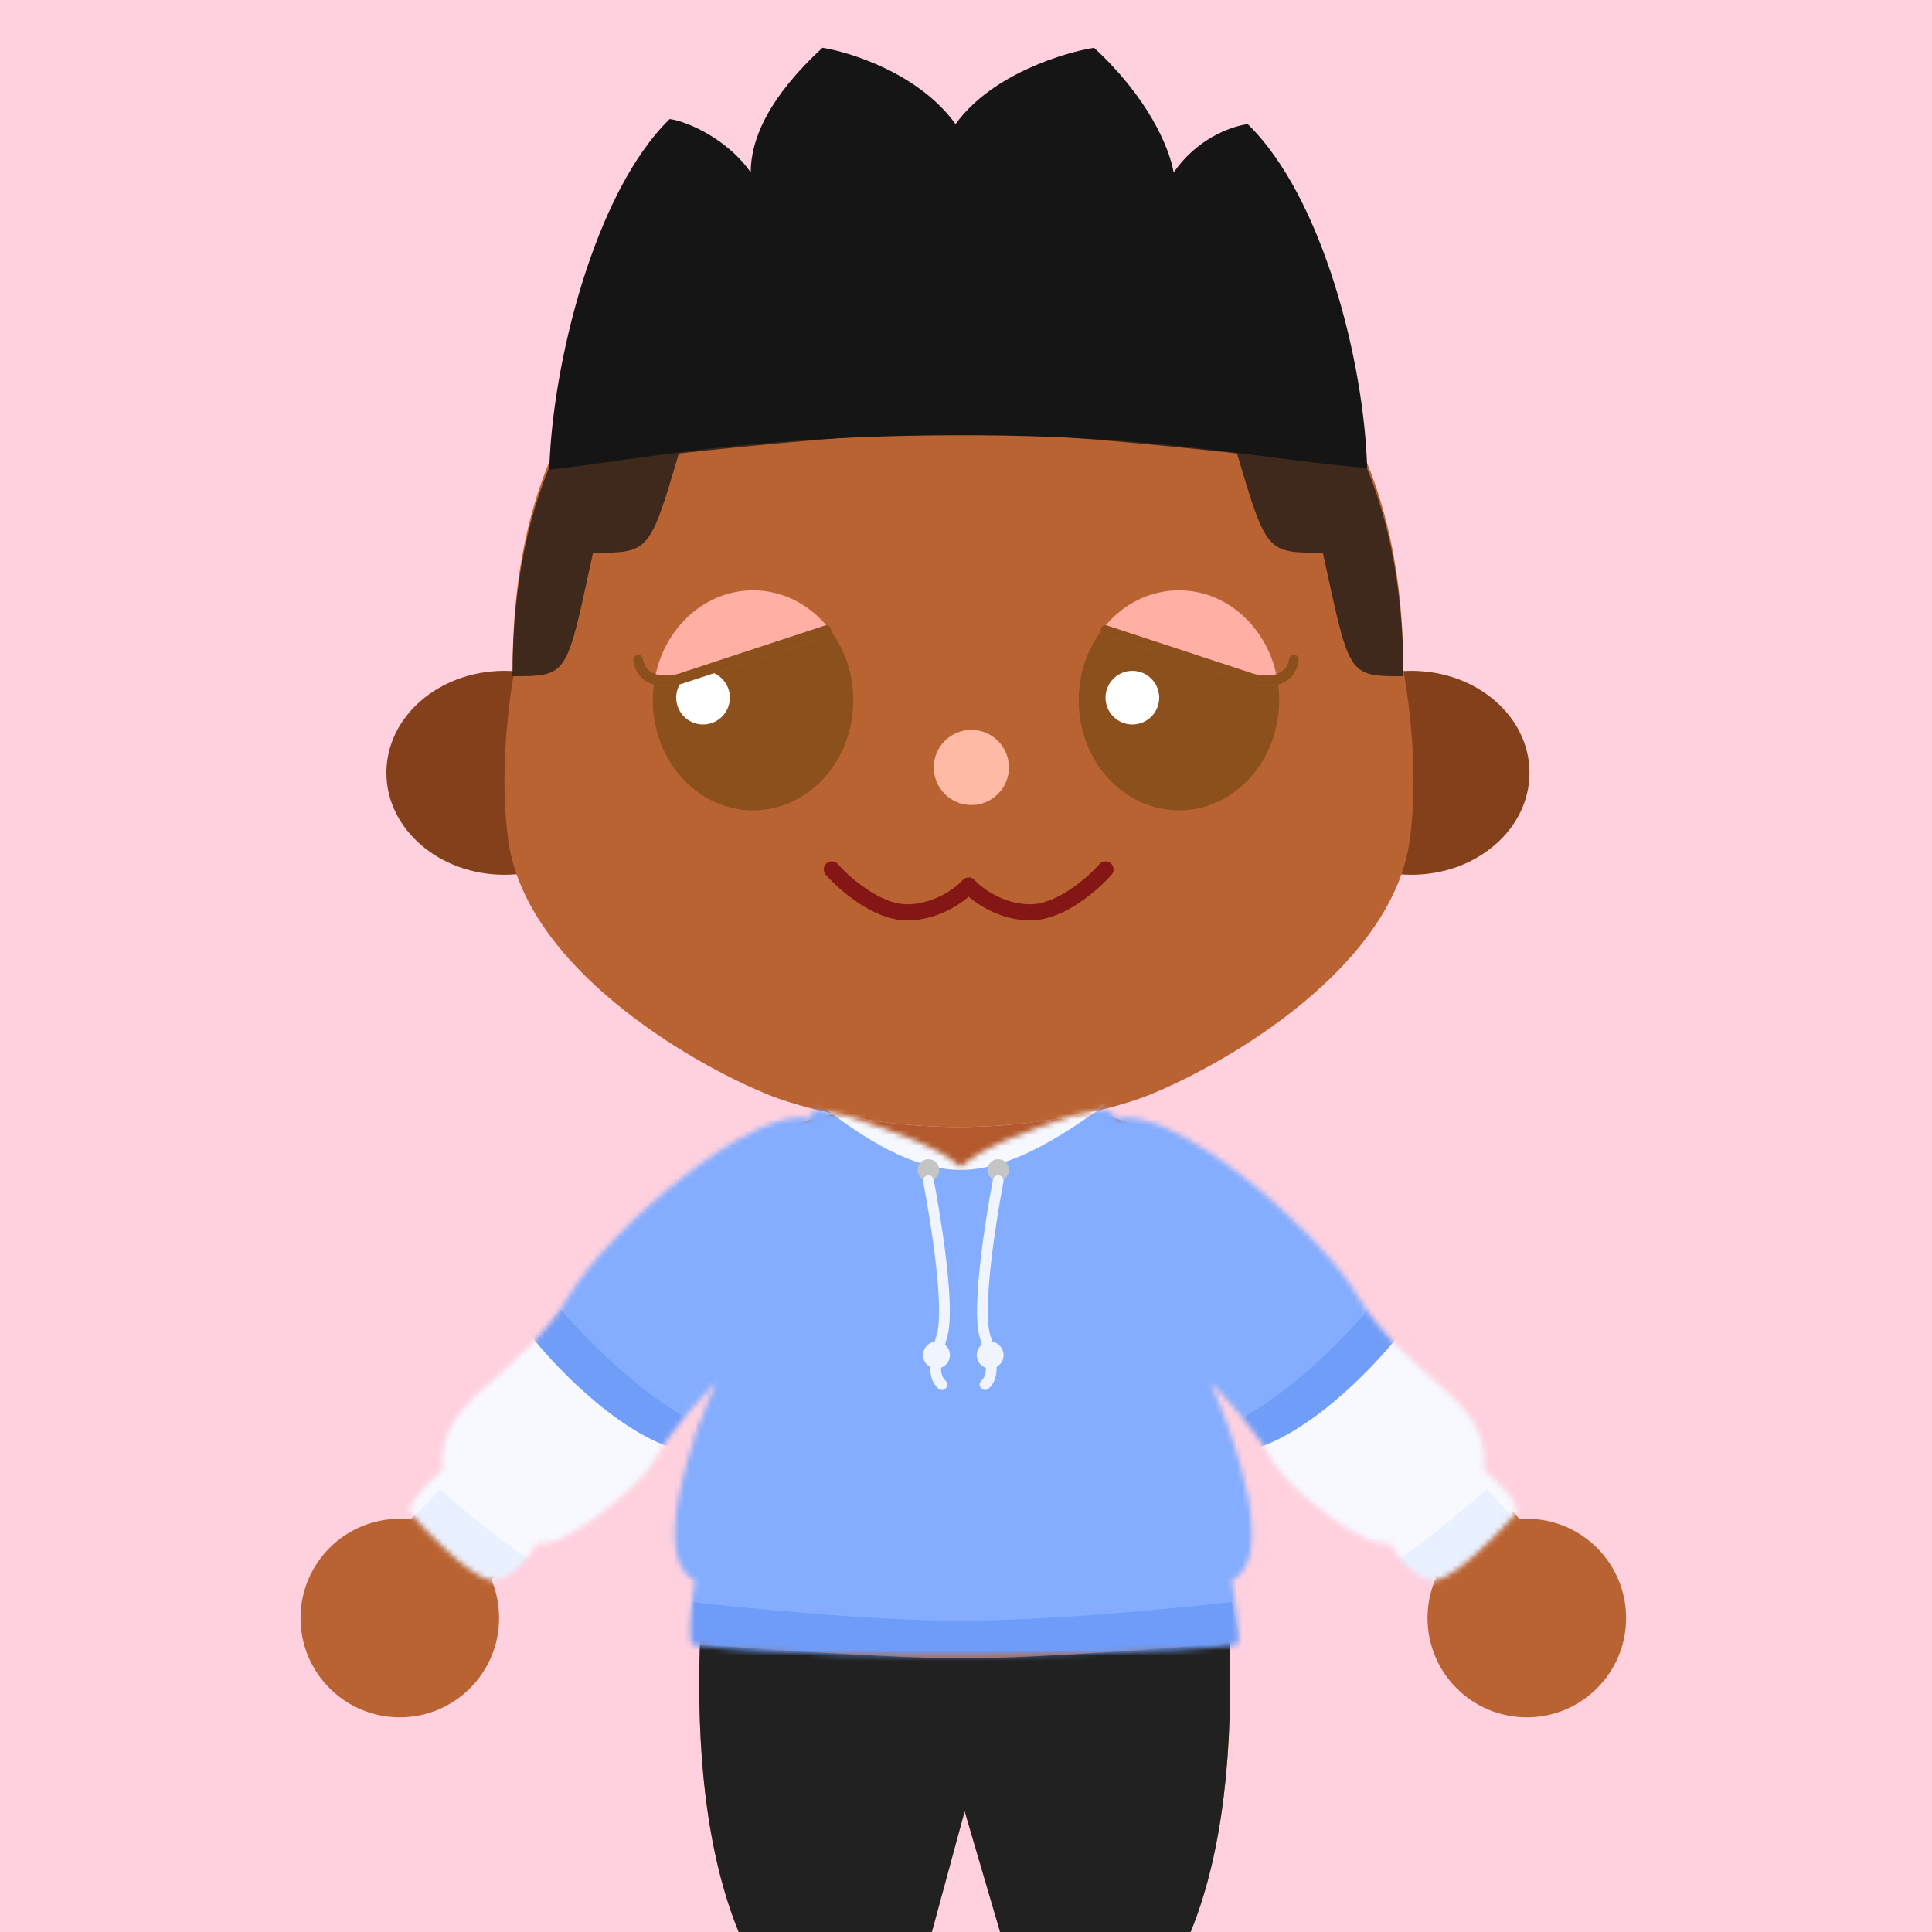 <svg width="360" height="360" viewBox="0 0 360 360" fill="none" xmlns="http://www.w3.org/2000/svg">
<g clip-path="url(#clip0_54_3884)">
<rect width="360" height="360" fill="#FFD1DF"/>
<ellipse cx="94" cy="144" rx="22" ry="19" fill="#84401A"/>
<ellipse cx="263" cy="144" rx="22" ry="19" fill="#84401A"/>
<path fill-rule="evenodd" clip-rule="evenodd" d="M178 43C147 43 95.5 54.2 95.5 125C95.609 125 95.716 125 95.823 125C93.978 136.056 93.409 147.025 94.694 156.5C97.894 180.1 128.361 198 143.194 204C148.028 206 161.894 210 178.694 210C195.494 210 209.361 206 214.194 204C229.028 198 259.494 180.1 262.694 156.5C263.99 146.946 263.392 135.882 261.5 124.742C261.375 54.173 209.962 43 179 43H178Z" fill="#BA6332"/>
<path opacity="0.75" d="M95.5 126C95.5 55.2 147 44 178 44H179C210 44 261.5 55.2 261.5 126C251 126 251.5 126 246.5 103C236 103 236 103 230.5 84.5C218.667 83.167 191.8 80.5 179 80.5H178C165.2 80.5 138.333 83.167 126.5 84.5C121 103 121 103 110.5 103C105.5 126 106 126 95.5 126Z" fill="#161515"/>
<path d="M124.788 22.178C110.75 35.836 102.868 67.991 102.35 87.523C119.831 85.549 139.849 81.106 179.35 81.106C216.105 81.106 232.753 85.267 254.746 87.241C254.227 67.709 246.53 36.784 232.493 23.126C229.015 23.6 222.867 26.066 218.694 32.137C217.825 27.2 213.725 18.004 203.861 8.899C198.802 9.689 184.883 13.641 178.054 23.126C171.225 13.641 158.308 9.689 153.25 8.899C143.386 18.004 139.884 25.788 139.884 32.137C135.71 26.066 128.265 22.652 124.788 22.178Z" fill="#161515"/>
<path fill-rule="evenodd" clip-rule="evenodd" d="M154.862 117.213C155.006 117.742 154.733 118.299 154.251 118.458L126.904 127.462L126.89 127.466C125.66 127.826 123.745 128.082 121.991 127.623C121.104 127.391 120.218 126.965 119.492 126.234C118.756 125.492 118.231 124.482 118.015 123.179C117.925 122.636 118.253 122.115 118.748 122.016C119.243 121.917 119.718 122.278 119.808 122.821C119.956 123.718 120.296 124.329 120.725 124.76C121.163 125.202 121.741 125.501 122.414 125.677C123.775 126.033 125.36 125.842 126.408 125.538L153.727 116.542C154.209 116.383 154.717 116.684 154.862 117.213Z" fill="#8C501D"/>
<path d="M140.322 151C150.638 151 159 141.822 159 130.5C159 125.642 157.461 121.179 154.888 117.666C154.832 118.029 154.594 118.345 154.251 118.458L126.904 127.462L126.89 127.466C125.66 127.826 123.745 128.082 121.991 127.623C121.938 127.609 121.886 127.594 121.833 127.579C121.709 128.533 121.645 129.508 121.645 130.5C121.645 141.822 130.007 151 140.322 151Z" fill="#8C501D"/>
<path fill-rule="evenodd" clip-rule="evenodd" d="M126.65 127.533C126.236 128.261 126 129.103 126 130C126 132.761 128.239 135 131 135C133.762 135 136 132.761 136 130C136 127.969 134.79 126.221 133.051 125.438L126.904 127.462L126.89 127.466C126.813 127.489 126.733 127.511 126.65 127.533Z" fill="white"/>
<path d="M122.179 125.61C124.178 116.649 131.543 110 140.322 110C145.706 110 150.558 112.5 153.966 116.5C153.887 116.502 153.807 116.516 153.727 116.542L126.408 125.538C125.36 125.842 123.775 126.033 122.414 125.677C122.334 125.656 122.256 125.634 122.179 125.61Z" fill="#FFAFA4"/>
<path fill-rule="evenodd" clip-rule="evenodd" d="M205.139 117.213C204.994 117.742 205.267 118.299 205.749 118.458L233.096 127.462L233.11 127.466C234.34 127.826 236.255 128.082 238.009 127.623C238.896 127.391 239.782 126.965 240.508 126.234C241.244 125.492 241.77 124.482 241.985 123.179C242.075 122.636 241.747 122.115 241.252 122.016C240.757 121.917 240.283 122.278 240.193 122.821C240.044 123.718 239.704 124.329 239.276 124.76C238.837 125.202 238.259 125.501 237.586 125.677C236.225 126.033 234.64 125.842 233.593 125.538L206.273 116.542C205.791 116.383 205.283 116.684 205.139 117.213Z" fill="#8C501D"/>
<path d="M219.678 151C209.362 151 201 141.822 201 130.5C201 125.642 202.54 121.179 205.113 117.666C205.168 118.029 205.406 118.345 205.749 118.458L233.096 127.462L233.11 127.466C234.34 127.826 236.255 128.082 238.009 127.623C238.062 127.609 238.115 127.594 238.168 127.579C238.292 128.533 238.356 129.508 238.356 130.5C238.356 141.822 229.993 151 219.678 151Z" fill="#8C501D"/>
<path d="M237.821 125.61C235.823 116.649 228.458 110 219.678 110C214.294 110 209.443 112.5 206.034 116.5C206.113 116.502 206.194 116.516 206.273 116.542L233.593 125.538C234.64 125.842 236.225 126.033 237.586 125.677C237.666 125.656 237.744 125.634 237.821 125.61Z" fill="#FFAFA4"/>
<circle cx="211" cy="130" r="5" fill="white"/>
<path d="M155 162C157.333 164.667 163.4 170 169 170C174.6 170 179 166.667 180.5 165C182 166.667 186.4 170 192 170C197.6 170 203.667 164.667 206 162" stroke="#841616" stroke-width="3" stroke-linecap="round" stroke-linejoin="round"/>
<circle cx="181" cy="143" r="7" fill="#FFBAA5"/>
<path fill-rule="evenodd" clip-rule="evenodd" d="M155.353 207.52C144.473 209.609 126.11 218.194 108.5 242C93.571 262.182 83.833 274.609 76.545 283.112C75.874 283.038 75.191 283 74.5 283C64.283 283 56 291.283 56 301.5C56 311.717 64.283 320 74.5 320C84.717 320 93 311.717 93 301.5C93 298.965 92.49 296.548 91.567 294.348C105.418 280.375 125.52 260.542 137.853 253.5C133.649 267.573 123.181 325.514 137.853 360.5H173.5L179.75 337.5L186.5 360.5H221.647C236.319 325.514 225.851 267.573 221.647 253.5C233.409 260.216 253.274 279.602 267.588 293.989C266.567 296.285 266 298.826 266 301.5C266 311.717 274.283 320 284.5 320C294.717 320 303 311.717 303 301.5C303 291.283 294.717 283 284.5 283C284.035 283 283.574 283.017 283.118 283.051C275.383 274.008 265.073 261.025 251 242C232.741 217.316 213.672 208.997 202.975 207.316C196.493 208.76 188.048 210 178.694 210C169.786 210 161.702 208.875 155.353 207.52Z" fill="#BA6332"/>
<path fill-rule="evenodd" clip-rule="evenodd" d="M229.071 306.164C221.576 306.79 194.092 309 179.5 309C166.48 309 141.434 307.24 130.421 306.416C129.794 325.082 131.367 345.034 137.853 360.5H173.5L179.75 337.5L186.5 360.5H221.647C228.163 344.964 229.72 324.901 229.071 306.164Z" fill="#212121"/>
<g style="mix-blend-mode:hard-light" opacity="0.1" filter="url(#filter0_f_54_3884)">
<path fill-rule="evenodd" clip-rule="evenodd" d="M210.094 209.12C209.12 214.652 206.646 223.035 205.476 227C205.054 228.429 204.749 230.949 204.395 233.872C203.51 241.173 202.321 250.985 198.25 252.584C192.549 254.822 186.083 256 179.5 256C172.917 256 166.451 254.822 160.75 252.584C155.049 250.346 153.5 237.5 153.5 228C153.5 222.367 151.733 217.428 150.295 213.408C149.756 211.901 149.263 210.523 148.927 209.285C151.272 208.462 153.43 207.89 155.353 207.52C161.702 208.875 169.786 210 178.694 210C188.048 210 196.493 208.76 202.975 207.316C205.054 207.642 207.45 208.22 210.094 209.12Z" fill="#700000"/>
</g>
<mask id="mask0_54_3884" style="mask-type:alpha" maskUnits="userSpaceOnUse" x="76" y="206" width="207" height="103">
<path fill-rule="evenodd" clip-rule="evenodd" d="M151.823 206.703C151.402 207.258 151 207.993 151 208.5C141 205.5 113.6 228.7 106 241.5C102.03 248.187 97.011 252.603 92.624 256.464C86.514 261.841 81.627 266.142 82.5 274C80.167 275.833 75.7 280 76.5 282C79.833 285.833 87.5 293.7 91.5 294.5C95.5 294.5 98.833 289.833 100 287.5C104.5 289 119.2 277.2 122 272C124.8 266.8 130.833 260.167 133.5 257.5C128.667 268.167 121.1 290.5 129.5 294.5C128.833 297.833 128.2 305.7 129 306.5C143 308.5 171.6 308.5 178 308.5C184.4 308.5 221.5 308 230.5 306.5C231.3 305.7 230.167 297.833 229.5 294.5C237.9 290.5 230.333 268.167 225.5 257.5C228.167 260.167 234.2 266.8 237 272C239.8 277.2 254.5 289 259 287.5C260.167 289.833 263.5 294.5 267.5 294.5C271.5 293.7 279.167 285.833 282.5 282C283.3 280 278.833 275.833 276.5 274C277.373 266.142 272.486 261.841 266.376 256.464C261.988 252.603 256.97 248.187 253 241.5C245.4 228.7 218 205.5 208 208.5C208 207.961 206.865 207.165 205.972 206.601C203.967 207.112 201.709 207.619 199.241 208.079C199.147 208.111 199.052 208.144 198.957 208.177C191.959 210.587 182.735 213.765 179 217.5C175.311 213.811 165.996 210.666 158.888 208.266C158.777 208.229 158.666 208.191 158.556 208.154C156.095 207.705 153.837 207.208 151.823 206.703Z" fill="black"/>
</mask>
<g mask="url(#mask0_54_3884)">
<rect x="72" y="197" width="213" height="163" fill="#F7F9FF"/>
<path d="M128 266.5C116.8 264.5 104 251.333 99 245C109.667 229.333 134.6 199 149 203L179.5 214L210.5 203C224.9 199 249.833 229.333 260.5 245C255.5 251.333 242.7 264.5 231.5 266.5L238.5 293.5L229.5 316H130L121 293.5L128 266.5Z" fill="#84ADFF"/>
<g filter="url(#filter1_i_54_3884)">
<path d="M99 245L104.5 240C108.833 245.167 120.1 256.7 130.5 261.5L128 266.5C116.8 264.5 104 251.333 99 245Z" fill="#709DF8"/>
</g>
<g filter="url(#filter2_i_54_3884)">
<path d="M260.5 245L255 240C250.667 245.167 239.4 256.7 229 261.5L231.5 266.5C242.7 264.5 255.5 251.333 260.5 245Z" fill="#709DF8"/>
</g>
<g filter="url(#filter3_i_54_3884)">
<path d="M179 222C167.4 222 155.667 211.848 151 208.5V207.182L152 206H206L209 207.182L208 208.5C202.833 211.848 190.6 222 179 222Z" fill="#F5F8FF"/>
</g>
<g filter="url(#filter4_i_54_3884)">
<path d="M179 298C162.6 298 138.833 295.667 129 294.5L125.5 309H233L229.5 294.5C219.667 295.667 195.4 298 179 298Z" fill="#6E9CF8"/>
</g>
<circle cx="173" cy="218" r="2" fill="#C4C4C4"/>
<g style="mix-blend-mode:multiply" filter="url(#filter5_i_54_3884)">
<path d="M285 282L277 273.5C272.333 277.667 261.2 286.8 258 288L265 299.5L285 282Z" fill="#E9F0FF"/>
</g>
<g style="mix-blend-mode:multiply" filter="url(#filter6_i_54_3884)">
<path d="M74 282L82 273.5C86.667 277.667 97.8 286.8 101 288L94 299.5L74 282Z" fill="#E9F0FF"/>
</g>
<circle cx="186" cy="218" r="2" fill="#C4C4C4"/>
<g filter="url(#filter7_d_54_3884)">
<path d="M173 218C174.333 225 177.1 241.8 175.5 247C173.5 253.5 174.5 255 175.5 256" stroke="#F0F4FF" stroke-width="2" stroke-linecap="round" stroke-linejoin="round"/>
</g>
<g filter="url(#filter8_d_54_3884)">
<path d="M186 218C184.667 225 181.95 241.8 183.55 247C185.55 253.5 184.55 255 183.55 256" stroke="#F0F4FF" stroke-width="2" stroke-linecap="round" stroke-linejoin="round"/>
</g>
<circle cx="184.5" cy="252.5" r="2.5" fill="#F0F4FF"/>
<circle cx="174.5" cy="252.5" r="2.5" fill="#F0F4FF"/>
</g>
</g>
<defs>
<filter id="filter0_f_54_3884" x="146.927" y="205.316" width="65.167" height="52.684" filterUnits="userSpaceOnUse" color-interpolation-filters="sRGB">
<feFlood flood-opacity="0" result="BackgroundImageFix"/>
<feBlend mode="normal" in="SourceGraphic" in2="BackgroundImageFix" result="shape"/>
<feGaussianBlur stdDeviation="1" result="effect1_foregroundBlur_54_3884"/>
</filter>
<filter id="filter1_i_54_3884" x="99" y="240" width="31.5" height="30.5" filterUnits="userSpaceOnUse" color-interpolation-filters="sRGB">
<feFlood flood-opacity="0" result="BackgroundImageFix"/>
<feBlend mode="normal" in="SourceGraphic" in2="BackgroundImageFix" result="shape"/>
<feColorMatrix in="SourceAlpha" type="matrix" values="0 0 0 0 0 0 0 0 0 0 0 0 0 0 0 0 0 0 127 0" result="hardAlpha"/>
<feOffset dy="4"/>
<feGaussianBlur stdDeviation="2"/>
<feComposite in2="hardAlpha" operator="arithmetic" k2="-1" k3="1"/>
<feColorMatrix type="matrix" values="0 0 0 0 0.409 0 0 0 0 0.596 0 0 0 0 0.971 0 0 0 1 0"/>
<feBlend mode="normal" in2="shape" result="effect1_innerShadow_54_3884"/>
</filter>
<filter id="filter2_i_54_3884" x="229" y="240" width="31.5" height="30.5" filterUnits="userSpaceOnUse" color-interpolation-filters="sRGB">
<feFlood flood-opacity="0" result="BackgroundImageFix"/>
<feBlend mode="normal" in="SourceGraphic" in2="BackgroundImageFix" result="shape"/>
<feColorMatrix in="SourceAlpha" type="matrix" values="0 0 0 0 0 0 0 0 0 0 0 0 0 0 0 0 0 0 127 0" result="hardAlpha"/>
<feOffset dy="4"/>
<feGaussianBlur stdDeviation="2"/>
<feComposite in2="hardAlpha" operator="arithmetic" k2="-1" k3="1"/>
<feColorMatrix type="matrix" values="0 0 0 0 0.409 0 0 0 0 0.596 0 0 0 0 0.971 0 0 0 1 0"/>
<feBlend mode="normal" in2="shape" result="effect1_innerShadow_54_3884"/>
</filter>
<filter id="filter3_i_54_3884" x="151" y="202" width="58" height="20" filterUnits="userSpaceOnUse" color-interpolation-filters="sRGB">
<feFlood flood-opacity="0" result="BackgroundImageFix"/>
<feBlend mode="normal" in="SourceGraphic" in2="BackgroundImageFix" result="shape"/>
<feColorMatrix in="SourceAlpha" type="matrix" values="0 0 0 0 0 0 0 0 0 0 0 0 0 0 0 0 0 0 127 0" result="hardAlpha"/>
<feOffset dy="-4"/>
<feGaussianBlur stdDeviation="2"/>
<feComposite in2="hardAlpha" operator="arithmetic" k2="-1" k3="1"/>
<feColorMatrix type="matrix" values="0 0 0 0 0.842 0 0 0 0 0.892 0 0 0 0 1 0 0 0 1 0"/>
<feBlend mode="normal" in2="shape" result="effect1_innerShadow_54_3884"/>
</filter>
<filter id="filter4_i_54_3884" x="125.5" y="294.5" width="107.5" height="18.5" filterUnits="userSpaceOnUse" color-interpolation-filters="sRGB">
<feFlood flood-opacity="0" result="BackgroundImageFix"/>
<feBlend mode="normal" in="SourceGraphic" in2="BackgroundImageFix" result="shape"/>
<feColorMatrix in="SourceAlpha" type="matrix" values="0 0 0 0 0 0 0 0 0 0 0 0 0 0 0 0 0 0 127 0" result="hardAlpha"/>
<feOffset dy="4"/>
<feGaussianBlur stdDeviation="2"/>
<feComposite in2="hardAlpha" operator="arithmetic" k2="-1" k3="1"/>
<feColorMatrix type="matrix" values="0 0 0 0 0.409 0 0 0 0 0.596 0 0 0 0 0.971 0 0 0 1 0"/>
<feBlend mode="normal" in2="shape" result="effect1_innerShadow_54_3884"/>
</filter>
<filter id="filter5_i_54_3884" x="258" y="273.5" width="27" height="30" filterUnits="userSpaceOnUse" color-interpolation-filters="sRGB">
<feFlood flood-opacity="0" result="BackgroundImageFix"/>
<feBlend mode="normal" in="SourceGraphic" in2="BackgroundImageFix" result="shape"/>
<feColorMatrix in="SourceAlpha" type="matrix" values="0 0 0 0 0 0 0 0 0 0 0 0 0 0 0 0 0 0 127 0" result="hardAlpha"/>
<feOffset dy="4"/>
<feGaussianBlur stdDeviation="2"/>
<feComposite in2="hardAlpha" operator="arithmetic" k2="-1" k3="1"/>
<feColorMatrix type="matrix" values="0 0 0 0 0.942 0 0 0 0 0.961 0 0 0 0 1 0 0 0 1 0"/>
<feBlend mode="normal" in2="shape" result="effect1_innerShadow_54_3884"/>
</filter>
<filter id="filter6_i_54_3884" x="74" y="273.5" width="27" height="30" filterUnits="userSpaceOnUse" color-interpolation-filters="sRGB">
<feFlood flood-opacity="0" result="BackgroundImageFix"/>
<feBlend mode="normal" in="SourceGraphic" in2="BackgroundImageFix" result="shape"/>
<feColorMatrix in="SourceAlpha" type="matrix" values="0 0 0 0 0 0 0 0 0 0 0 0 0 0 0 0 0 0 127 0" result="hardAlpha"/>
<feOffset dy="4"/>
<feGaussianBlur stdDeviation="2"/>
<feComposite in2="hardAlpha" operator="arithmetic" k2="-1" k3="1"/>
<feColorMatrix type="matrix" values="0 0 0 0 0.942 0 0 0 0 0.961 0 0 0 0 1 0 0 0 1 0"/>
<feBlend mode="normal" in2="shape" result="effect1_innerShadow_54_3884"/>
</filter>
<filter id="filter7_d_54_3884" x="170" y="217" width="8.984" height="44" filterUnits="userSpaceOnUse" color-interpolation-filters="sRGB">
<feFlood flood-opacity="0" result="BackgroundImageFix"/>
<feColorMatrix in="SourceAlpha" type="matrix" values="0 0 0 0 0 0 0 0 0 0 0 0 0 0 0 0 0 0 127 0" result="hardAlpha"/>
<feOffset dy="2"/>
<feGaussianBlur stdDeviation="1"/>
<feColorMatrix type="matrix" values="0 0 0 0 0.479 0 0 0 0 0.647 0 0 0 0 0.983 0 0 0 1 0"/>
<feBlend mode="normal" in2="BackgroundImageFix" result="effect1_dropShadow_54_3884"/>
<feBlend mode="normal" in="SourceGraphic" in2="effect1_dropShadow_54_3884" result="shape"/>
</filter>
<filter id="filter8_d_54_3884" x="180.06" y="217" width="8.94" height="44" filterUnits="userSpaceOnUse" color-interpolation-filters="sRGB">
<feFlood flood-opacity="0" result="BackgroundImageFix"/>
<feColorMatrix in="SourceAlpha" type="matrix" values="0 0 0 0 0 0 0 0 0 0 0 0 0 0 0 0 0 0 127 0" result="hardAlpha"/>
<feOffset dy="2"/>
<feGaussianBlur stdDeviation="1"/>
<feColorMatrix type="matrix" values="0 0 0 0 0.479 0 0 0 0 0.647 0 0 0 0 0.983 0 0 0 1 0"/>
<feBlend mode="normal" in2="BackgroundImageFix" result="effect1_dropShadow_54_3884"/>
<feBlend mode="normal" in="SourceGraphic" in2="effect1_dropShadow_54_3884" result="shape"/>
</filter>
<clipPath id="clip0_54_3884">
<rect width="360" height="360" fill="white"/>
</clipPath>
</defs>
</svg>

